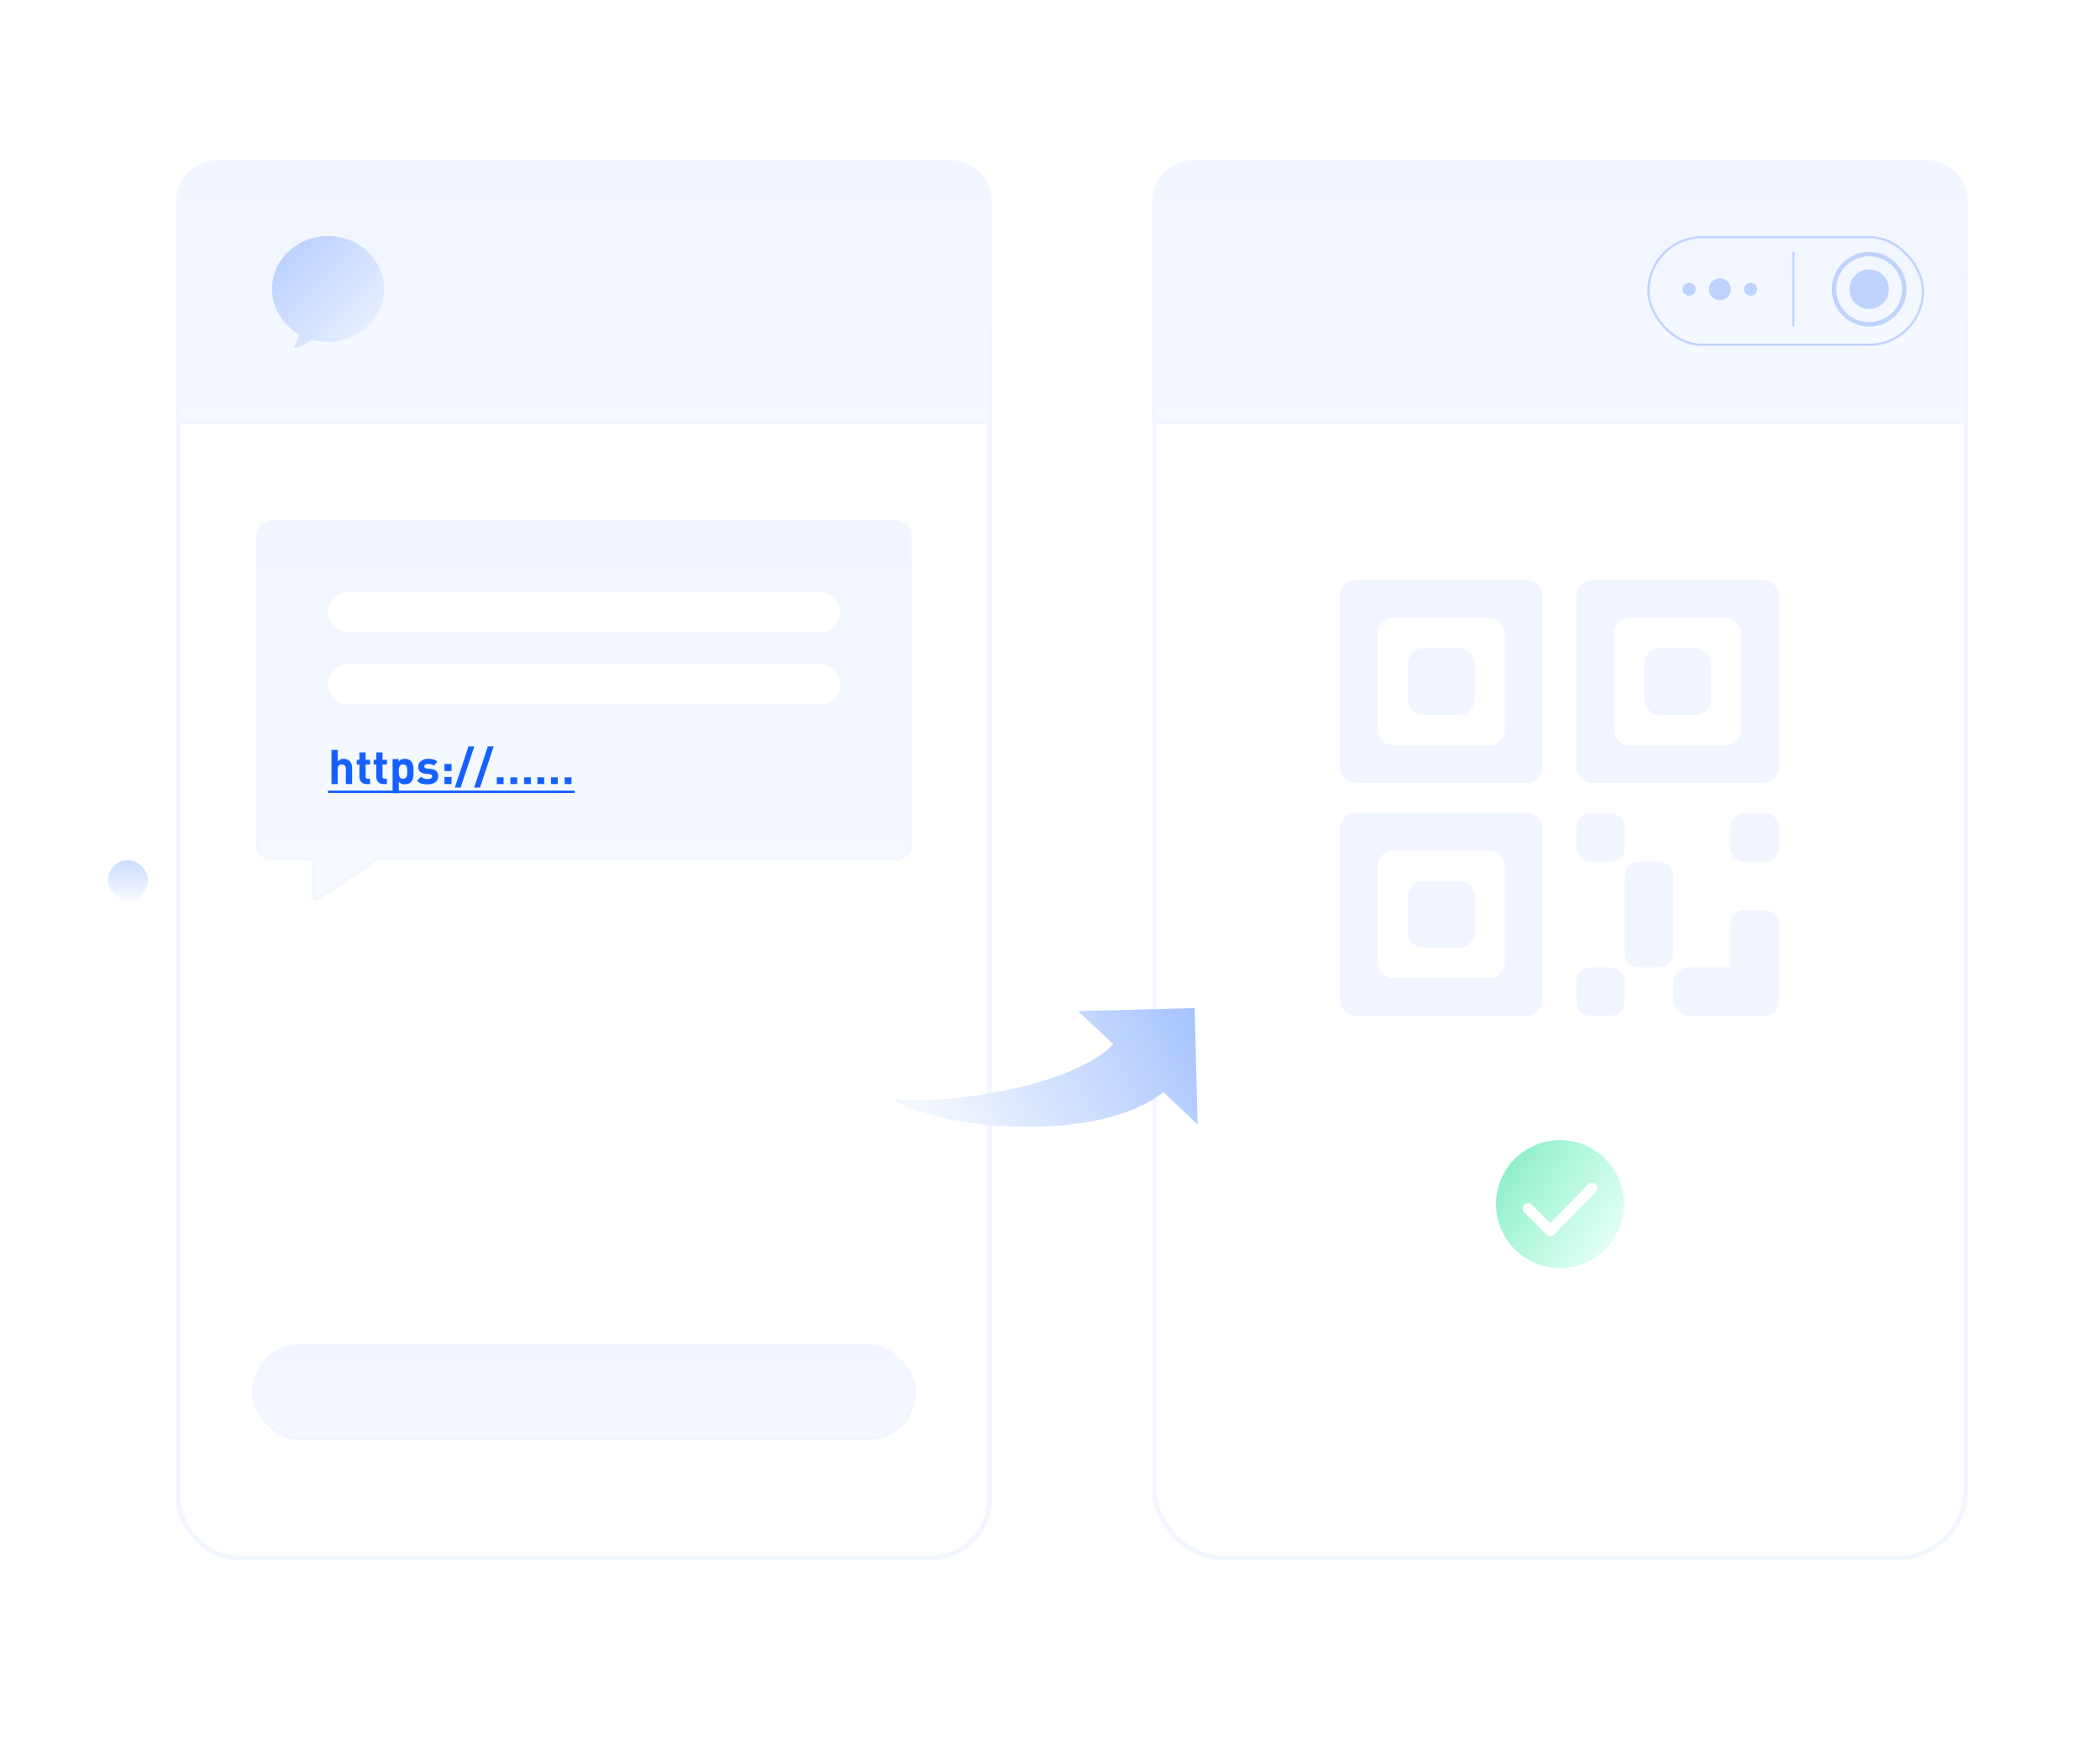 <svg width="525" height="440" viewBox="0 0 525 440" fill="none" xmlns="http://www.w3.org/2000/svg">
<rect width="496" height="440" transform="translate(20)" fill="white"/>
<rect x="27" y="215" width="10" height="10" rx="5" fill="white"/>
<rect x="27" y="215" width="10" height="10" rx="5" fill="url(#paint0_linear_1616_7402)" fill-opacity="0.2"/>
<g filter="url(#filter0_d_1616_7402)">
<rect x="44" y="40" width="204" height="339" rx="15.373" fill="white"/>
<rect x="44.578" y="40.578" width="202.844" height="337.844" rx="14.795" stroke="#F2F6FF" stroke-width="1.156"/>
</g>
<rect x="63.387" y="336.387" width="165.226" height="23.226" rx="11.613" fill="white"/>
<rect x="63.387" y="336.387" width="165.226" height="23.226" rx="11.613" fill="url(#paint1_linear_1616_7402)" fill-opacity="0.06"/>
<rect x="63.387" y="336.387" width="165.226" height="23.226" rx="11.613" stroke="#F2F6FF" stroke-width="0.774"/>
<path d="M68 130.387H224C225.995 130.387 227.613 132.005 227.613 134V211C227.613 212.995 225.995 214.613 224 214.613H94.803C94.529 214.613 94.261 214.694 94.033 214.846L79.34 224.642C78.933 224.913 78.387 224.621 78.387 224.131V216C78.387 215.234 77.766 214.613 77 214.613H68C66.005 214.613 64.387 212.995 64.387 211V134C64.387 132.005 66.005 130.387 68 130.387Z" fill="white"/>
<path d="M68 130.387H224C225.995 130.387 227.613 132.005 227.613 134V211C227.613 212.995 225.995 214.613 224 214.613H94.803C94.529 214.613 94.261 214.694 94.033 214.846L79.34 224.642C78.933 224.913 78.387 224.621 78.387 224.131V216C78.387 215.234 77.766 214.613 77 214.613H68C66.005 214.613 64.387 212.995 64.387 211V134C64.387 132.005 66.005 130.387 68 130.387Z" fill="url(#paint2_linear_1616_7402)" fill-opacity="0.06"/>
<path d="M68 130.387H224C225.995 130.387 227.613 132.005 227.613 134V211C227.613 212.995 225.995 214.613 224 214.613H94.803C94.529 214.613 94.261 214.694 94.033 214.846L79.34 224.642C78.933 224.913 78.387 224.621 78.387 224.131V216C78.387 215.234 77.766 214.613 77 214.613H68C66.005 214.613 64.387 212.995 64.387 211V134C64.387 132.005 66.005 130.387 68 130.387Z" stroke="#F2F6FF" stroke-width="0.774"/>
<rect x="82" y="148" width="128" height="10" rx="5" fill="white"/>
<rect x="82" y="166" width="128" height="10" rx="5" fill="white"/>
<path d="M88.024 196V191.956C88.024 190.636 87.304 189.676 85.936 189.676C85.384 189.676 84.856 189.892 84.436 190.324V187.456H82.876V196H84.436V192.184C84.436 191.368 84.952 191.08 85.444 191.08C85.936 191.08 86.464 191.356 86.464 192.184V196H88.024ZM92.516 196V194.68H91.952C91.58 194.68 91.412 194.476 91.412 194.116V191.116H92.516V189.928H91.412V188.08H89.852V189.928H89.192V191.116H89.852V194.212C89.852 195.1 90.392 196 91.664 196H92.516ZM96.735 196V194.68H96.171C95.799 194.68 95.631 194.476 95.631 194.116V191.116H96.735V189.928H95.631V188.08H94.071V189.928H93.411V191.116H94.071V194.212C94.071 195.1 94.611 196 95.883 196H96.735ZM103.378 192.868C103.378 191.932 103.366 190.864 102.742 190.24C102.394 189.892 101.83 189.676 101.218 189.676C100.558 189.676 100.09 189.856 99.657 190.336V189.748H98.145V198.292H99.706V195.448C100.114 195.904 100.582 196.072 101.218 196.072C101.83 196.072 102.394 195.856 102.742 195.508C103.366 194.884 103.378 193.804 103.378 192.868ZM101.818 192.868C101.818 193.888 101.698 194.668 100.762 194.668C99.826 194.668 99.706 193.888 99.706 192.868C99.706 191.848 99.826 191.08 100.762 191.08C101.698 191.08 101.818 191.848 101.818 192.868ZM109.564 194.032C109.564 192.976 108.94 192.316 107.704 192.196L106.72 192.1C106.168 192.052 106.072 191.788 106.072 191.56C106.072 191.248 106.336 190.96 106.96 190.96C107.5 190.96 108.052 191.056 108.412 191.38L109.372 190.408C108.772 189.844 107.956 189.676 106.984 189.676C105.712 189.676 104.572 190.372 104.572 191.668C104.572 192.82 105.268 193.312 106.396 193.42L107.38 193.516C107.872 193.564 108.04 193.78 108.04 194.092C108.04 194.56 107.476 194.74 106.936 194.74C106.456 194.74 105.784 194.668 105.268 194.152L104.248 195.172C105.04 195.964 105.928 196.072 106.912 196.072C108.388 196.072 109.564 195.412 109.564 194.032ZM112.888 192.748V190.972H111.112V192.748H112.888ZM112.888 196V194.224H111.112V196H112.888ZM118.583 186.568H117.119L113.699 196.888H115.163L118.583 186.568ZM123.423 186.568H121.959L118.539 196.888H120.003L123.423 186.568ZM125.899 196V194.308H124.195V196H125.899ZM129.295 196V194.308H127.603V196H129.295ZM132.715 196V194.308H131.023V196H132.715ZM136.047 196V194.308H134.343V196H136.047ZM139.443 196V194.308H137.751V196H139.443ZM142.863 196V194.308H141.171V196H142.863Z" fill="white"/>
<path d="M88.024 196V191.956C88.024 190.636 87.304 189.676 85.936 189.676C85.384 189.676 84.856 189.892 84.436 190.324V187.456H82.876V196H84.436V192.184C84.436 191.368 84.952 191.08 85.444 191.08C85.936 191.08 86.464 191.356 86.464 192.184V196H88.024ZM92.516 196V194.68H91.952C91.58 194.68 91.412 194.476 91.412 194.116V191.116H92.516V189.928H91.412V188.08H89.852V189.928H89.192V191.116H89.852V194.212C89.852 195.1 90.392 196 91.664 196H92.516ZM96.735 196V194.68H96.171C95.799 194.68 95.631 194.476 95.631 194.116V191.116H96.735V189.928H95.631V188.08H94.071V189.928H93.411V191.116H94.071V194.212C94.071 195.1 94.611 196 95.883 196H96.735ZM103.378 192.868C103.378 191.932 103.366 190.864 102.742 190.24C102.394 189.892 101.83 189.676 101.218 189.676C100.558 189.676 100.09 189.856 99.657 190.336V189.748H98.145V198.292H99.706V195.448C100.114 195.904 100.582 196.072 101.218 196.072C101.83 196.072 102.394 195.856 102.742 195.508C103.366 194.884 103.378 193.804 103.378 192.868ZM101.818 192.868C101.818 193.888 101.698 194.668 100.762 194.668C99.826 194.668 99.706 193.888 99.706 192.868C99.706 191.848 99.826 191.08 100.762 191.08C101.698 191.08 101.818 191.848 101.818 192.868ZM109.564 194.032C109.564 192.976 108.94 192.316 107.704 192.196L106.72 192.1C106.168 192.052 106.072 191.788 106.072 191.56C106.072 191.248 106.336 190.96 106.96 190.96C107.5 190.96 108.052 191.056 108.412 191.38L109.372 190.408C108.772 189.844 107.956 189.676 106.984 189.676C105.712 189.676 104.572 190.372 104.572 191.668C104.572 192.82 105.268 193.312 106.396 193.42L107.38 193.516C107.872 193.564 108.04 193.78 108.04 194.092C108.04 194.56 107.476 194.74 106.936 194.74C106.456 194.74 105.784 194.668 105.268 194.152L104.248 195.172C105.04 195.964 105.928 196.072 106.912 196.072C108.388 196.072 109.564 195.412 109.564 194.032ZM112.888 192.748V190.972H111.112V192.748H112.888ZM112.888 196V194.224H111.112V196H112.888ZM118.583 186.568H117.119L113.699 196.888H115.163L118.583 186.568ZM123.423 186.568H121.959L118.539 196.888H120.003L123.423 186.568ZM125.899 196V194.308H124.195V196H125.899ZM129.295 196V194.308H127.603V196H129.295ZM132.715 196V194.308H131.023V196H132.715ZM136.047 196V194.308H134.343V196H136.047ZM139.443 196V194.308H137.751V196H139.443ZM142.863 196V194.308H141.171V196H142.863Z" fill="#1561FF"/>
<path d="M82 197.62H143.679V198.232H82V197.62Z" fill="white"/>
<path d="M82 197.62H143.679V198.232H82V197.62Z" fill="#1561FF"/>
<path d="M54.459 40.425H237.541C243.083 40.425 247.575 44.917 247.575 50.459V105.575H44.425V50.459C44.425 44.917 48.917 40.425 54.459 40.425Z" fill="white"/>
<path d="M54.459 40.425H237.541C243.083 40.425 247.575 44.917 247.575 50.459V105.575H44.425V50.459C44.425 44.917 48.917 40.425 54.459 40.425Z" fill="url(#paint3_linear_1616_7402)" fill-opacity="0.06"/>
<path d="M54.459 40.425H237.541C243.083 40.425 247.575 44.917 247.575 50.459V105.575H44.425V50.459C44.425 44.917 48.917 40.425 54.459 40.425Z" stroke="#F2F6FF" stroke-width="0.85"/>
<path d="M81.997 59C78.809 59 75.856 60.016 73.494 61.722C71.11 63.441 69.338 65.876 68.512 68.675C68.18 69.8 68 70.995 68 72.222C68 76.823 70.48 80.855 74.248 83.232C74.585 83.443 74.76 83.903 74.613 84.312C74.332 85.092 73.972 85.839 73.545 86.542C73.41 86.76 73.579 87.06 73.809 86.99C75.103 86.6 76.312 86.037 77.408 85.328C77.808 85.066 78.263 84.983 78.713 85.085C79.765 85.322 80.867 85.45 82.003 85.45C89.735 85.45 96 79.526 96 72.228C96 64.924 89.73 59 81.997 59V59Z" fill="white"/>
<path d="M81.997 59C78.809 59 75.856 60.016 73.494 61.722C71.11 63.441 69.338 65.876 68.512 68.675C68.18 69.8 68 70.995 68 72.222C68 76.823 70.48 80.855 74.248 83.232C74.585 83.443 74.76 83.903 74.613 84.312C74.332 85.092 73.972 85.839 73.545 86.542C73.41 86.76 73.579 87.06 73.809 86.99C75.103 86.6 76.312 86.037 77.408 85.328C77.808 85.066 78.263 84.983 78.713 85.085C79.765 85.322 80.867 85.45 82.003 85.45C89.735 85.45 96 79.526 96 72.228C96 64.924 89.73 59 81.997 59V59Z" fill="url(#paint4_linear_1616_7402)" fill-opacity="0.3"/>
<g filter="url(#filter1_d_1616_7402)">
<rect x="288" y="40" width="204" height="339" rx="17.569" fill="white"/>
<rect x="288.549" y="40.549" width="202.902" height="337.902" rx="17.02" stroke="#F2F6FF" stroke-width="1.098"/>
</g>
<path fill-rule="evenodd" clip-rule="evenodd" d="M338.984 145H381.617C383.818 145 385.602 146.784 385.602 148.984V191.75C385.602 193.951 383.818 195.734 381.617 195.734H338.984C336.784 195.734 335 193.951 335 191.75V148.984C335 146.784 336.784 145 338.984 145ZM348.373 154.413C346.173 154.413 344.389 156.197 344.389 158.398V182.337C344.389 184.537 346.173 186.321 348.373 186.321H372.228C374.429 186.321 376.213 184.537 376.213 182.337V158.398C376.213 156.197 374.429 154.413 372.228 154.413H348.373ZM355.933 161.993H364.669C366.869 161.993 368.653 163.777 368.653 165.977V174.757C368.653 176.958 366.869 178.741 364.669 178.741H355.933C353.732 178.741 351.948 176.958 351.948 174.757V165.977C351.948 163.777 353.732 161.993 355.933 161.993ZM338.984 203.172H381.617C383.818 203.172 385.602 204.956 385.602 207.156V249.922C385.602 252.122 383.818 253.906 381.617 253.906H338.984C336.784 253.906 335 252.122 335 249.922V207.156C335 204.956 336.784 203.172 338.984 203.172ZM348.373 212.585C346.173 212.585 344.389 214.369 344.389 216.57V240.509C344.389 242.709 346.173 244.493 348.373 244.493H372.228C374.429 244.493 376.213 242.709 376.213 240.509V216.57C376.213 214.369 374.429 212.585 372.228 212.585H348.373ZM355.933 220.165H364.669C366.869 220.165 368.653 221.949 368.653 224.149V232.929C368.653 235.129 366.869 236.913 364.669 236.913H355.933C353.732 236.913 351.948 235.129 351.948 232.929V224.149C351.948 221.949 353.732 220.165 355.933 220.165ZM398.086 145H440.719C442.919 145 444.703 146.784 444.703 148.984V191.75C444.703 193.951 442.919 195.734 440.719 195.734H398.086C395.885 195.734 394.102 193.951 394.102 191.75V148.984C394.102 146.784 395.885 145 398.086 145ZM407.475 154.413C405.274 154.413 403.49 156.197 403.49 158.398V182.337C403.49 184.537 405.274 186.321 407.475 186.321H431.33C433.531 186.321 435.314 184.537 435.314 182.337V158.398C435.314 156.197 433.531 154.413 431.33 154.413H407.475ZM415.034 161.993H423.77C425.971 161.993 427.755 163.777 427.755 165.977V174.757C427.755 176.958 425.971 178.741 423.77 178.741H415.034C412.834 178.741 411.05 176.958 411.05 174.757V165.977C411.05 163.777 412.834 161.993 415.034 161.993ZM398.086 203.305H402.203C404.859 203.305 406.188 204.633 406.188 207.289V211.406C406.188 214.062 404.859 215.391 402.203 215.391H398.086C395.43 215.391 394.102 214.062 394.102 211.406V207.289C394.102 204.633 395.43 203.305 398.086 203.305ZM440.719 203.305H436.602C433.945 203.305 432.617 204.633 432.617 207.289V211.406C432.617 214.062 433.945 215.391 436.602 215.391H440.719C443.375 215.391 444.703 214.062 444.703 211.406V207.289C444.703 204.633 443.375 203.305 440.719 203.305ZM398.086 241.82H402.203C404.859 241.82 406.188 243.148 406.188 245.805V249.922C406.188 252.578 404.859 253.906 402.203 253.906H398.086C395.43 253.906 394.102 252.578 394.102 249.922V245.805C394.102 243.148 395.43 241.82 398.086 241.82ZM414.289 215.391H410.172C407.516 215.391 406.188 216.719 406.188 219.375V237.836C406.188 240.492 407.516 241.82 410.172 241.82H414.289C416.945 241.82 418.273 240.492 418.273 237.836V219.375C418.273 216.719 416.945 215.391 414.289 215.391ZM436.602 227.477H440.719C443.375 227.477 444.703 228.805 444.703 231.461V245.805V249.922C444.703 252.578 443.375 253.906 440.719 253.906H436.602H422.258C420.057 253.906 418.273 252.122 418.273 249.922V245.805C418.273 243.604 420.057 241.82 422.258 241.82H432.617V231.461C432.617 228.805 433.945 227.477 436.602 227.477Z" fill="#F0F5FF"/>
<path d="M298.459 40.425H481.541C487.083 40.425 491.575 44.917 491.575 50.459V105.575H288.425V50.459C288.425 44.917 292.917 40.425 298.459 40.425Z" fill="white"/>
<path d="M298.459 40.425H481.541C487.083 40.425 491.575 44.917 491.575 50.459V105.575H288.425V50.459C288.425 44.917 292.917 40.425 298.459 40.425Z" fill="url(#paint5_linear_1616_7402)" fill-opacity="0.06"/>
<path d="M298.459 40.425H481.541C487.083 40.425 491.575 44.917 491.575 50.459V105.575H288.425V50.459C288.425 44.917 292.917 40.425 298.459 40.425Z" stroke="#F2F6FF" stroke-width="0.85"/>
<rect x="412.118" y="59.275" width="68.627" height="26.902" rx="13.451" stroke="#BED3FF" stroke-width="0.549"/>
<circle cx="467.294" cy="72.294" r="8.784" stroke="#BED3FF" stroke-width="1.098"/>
<circle cx="467.294" cy="72.297" r="4.941" fill="#BED3FF"/>
<circle cx="429.961" cy="72.296" r="2.745" fill="#BED3FF"/>
<circle cx="422.275" cy="72.292" r="1.647" fill="#BED3FF"/>
<circle cx="437.647" cy="72.292" r="1.647" fill="#BED3FF"/>
<line x1="448.353" y1="62.961" x2="448.353" y2="81.628" stroke="#BED3FF" stroke-width="0.549"/>
<path opacity="0.5" d="M390 285C381.179 285 374 292.178 374 301C374 309.821 381.178 317 390 317C398.821 317 406 309.822 406 301C405.999 292.178 398.821 285 390 285ZM398.953 297.932L388.546 308.6C388.422 308.726 388.275 308.826 388.113 308.894C387.95 308.963 387.776 308.998 387.599 308.999H387.592C387.239 308.999 386.9 308.859 386.649 308.61L381.057 303.013C380.933 302.89 380.834 302.743 380.767 302.581C380.7 302.419 380.666 302.246 380.666 302.071C380.666 301.895 380.7 301.722 380.767 301.56C380.834 301.399 380.933 301.252 381.057 301.128C381.18 301.004 381.327 300.906 381.489 300.838C381.651 300.771 381.824 300.737 381.999 300.737C382.175 300.737 382.348 300.771 382.51 300.838C382.672 300.906 382.819 301.004 382.942 301.128L387.585 305.767L397.046 296.064C397.294 295.811 397.631 295.667 397.984 295.663C398.338 295.659 398.678 295.795 398.932 296.042C399.184 296.29 399.328 296.628 399.332 296.983C399.336 297.337 399.2 297.678 398.953 297.932V297.932Z" fill="url(#paint6_linear_1616_7402)"/>
<path d="M290.87 272.995L299.393 281.102L298.662 252.007L269.572 252.739L278.305 261.045C268.178 271.693 235.513 276.46 223 274.696C235.669 282.694 274.56 285.881 290.87 272.995Z" fill="white"/>
<path d="M290.87 272.995L299.393 281.102L298.662 252.007L269.572 252.739L278.305 261.045C268.178 271.693 235.513 276.46 223 274.696C235.669 282.694 274.56 285.881 290.87 272.995Z" fill="url(#paint7_linear_1616_7402)" fill-opacity="0.39"/>
<defs>
<filter id="filter0_d_1616_7402" x="0.078" y="7.059" width="291.843" height="426.843" filterUnits="userSpaceOnUse" color-interpolation-filters="sRGB">
<feFlood flood-opacity="0" result="BackgroundImageFix"/>
<feColorMatrix in="SourceAlpha" type="matrix" values="0 0 0 0 0 0 0 0 0 0 0 0 0 0 0 0 0 0 127 0" result="hardAlpha"/>
<feOffset dy="10.98"/>
<feGaussianBlur stdDeviation="21.961"/>
<feColorMatrix type="matrix" values="0 0 0 0 0.02 0 0 0 0 0.333 0 0 0 0 1 0 0 0 0.1 0"/>
<feBlend mode="normal" in2="BackgroundImageFix" result="effect1_dropShadow_1616_7402"/>
<feBlend mode="normal" in="SourceGraphic" in2="effect1_dropShadow_1616_7402" result="shape"/>
</filter>
<filter id="filter1_d_1616_7402" x="255.059" y="18.039" width="269.882" height="404.882" filterUnits="userSpaceOnUse" color-interpolation-filters="sRGB">
<feFlood flood-opacity="0" result="BackgroundImageFix"/>
<feColorMatrix in="SourceAlpha" type="matrix" values="0 0 0 0 0 0 0 0 0 0 0 0 0 0 0 0 0 0 127 0" result="hardAlpha"/>
<feOffset dy="10.98"/>
<feGaussianBlur stdDeviation="16.471"/>
<feColorMatrix type="matrix" values="0 0 0 0 0.02 0 0 0 0 0.333 0 0 0 0 1 0 0 0 0.1 0"/>
<feBlend mode="normal" in2="BackgroundImageFix" result="effect1_dropShadow_1616_7402"/>
<feBlend mode="normal" in="SourceGraphic" in2="effect1_dropShadow_1616_7402" result="shape"/>
</filter>
<linearGradient id="paint0_linear_1616_7402" x1="32" y1="215" x2="32" y2="225" gradientUnits="userSpaceOnUse">
<stop stop-color="#0555FF"/>
<stop offset="1" stop-color="#0555FF" stop-opacity="0.21"/>
</linearGradient>
<linearGradient id="paint1_linear_1616_7402" x1="146" y1="336" x2="146" y2="360" gradientUnits="userSpaceOnUse">
<stop stop-color="#0555FF"/>
<stop offset="1" stop-color="#0555FF" stop-opacity="0.6"/>
</linearGradient>
<linearGradient id="paint2_linear_1616_7402" x1="146" y1="130" x2="146" y2="215" gradientUnits="userSpaceOnUse">
<stop stop-color="#0555FF"/>
<stop offset="1" stop-color="#0555FF" stop-opacity="0.6"/>
</linearGradient>
<linearGradient id="paint3_linear_1616_7402" x1="146" y1="40" x2="146" y2="106" gradientUnits="userSpaceOnUse">
<stop stop-color="#0555FF"/>
<stop offset="1" stop-color="#0555FF" stop-opacity="0.6"/>
</linearGradient>
<linearGradient id="paint4_linear_1616_7402" x1="68" y1="59" x2="96" y2="87" gradientUnits="userSpaceOnUse">
<stop stop-color="#0555FF"/>
<stop offset="1" stop-color="#0555FF" stop-opacity="0.21"/>
</linearGradient>
<linearGradient id="paint5_linear_1616_7402" x1="390" y1="40" x2="390" y2="106" gradientUnits="userSpaceOnUse">
<stop stop-color="#0555FF"/>
<stop offset="1" stop-color="#0555FF" stop-opacity="0.6"/>
</linearGradient>
<linearGradient id="paint6_linear_1616_7402" x1="374.906" y1="285.8" x2="408.227" y2="307.595" gradientUnits="userSpaceOnUse">
<stop stop-color="#07D988"/>
<stop offset="1" stop-color="#15F59F" stop-opacity="0.2"/>
</linearGradient>
<linearGradient id="paint7_linear_1616_7402" x1="236.081" y1="286.855" x2="301.138" y2="251.429" gradientUnits="userSpaceOnUse">
<stop stop-color="#2C70FF" stop-opacity="0.15"/>
<stop offset="1" stop-color="#1560FF"/>
</linearGradient>
</defs>
</svg>
